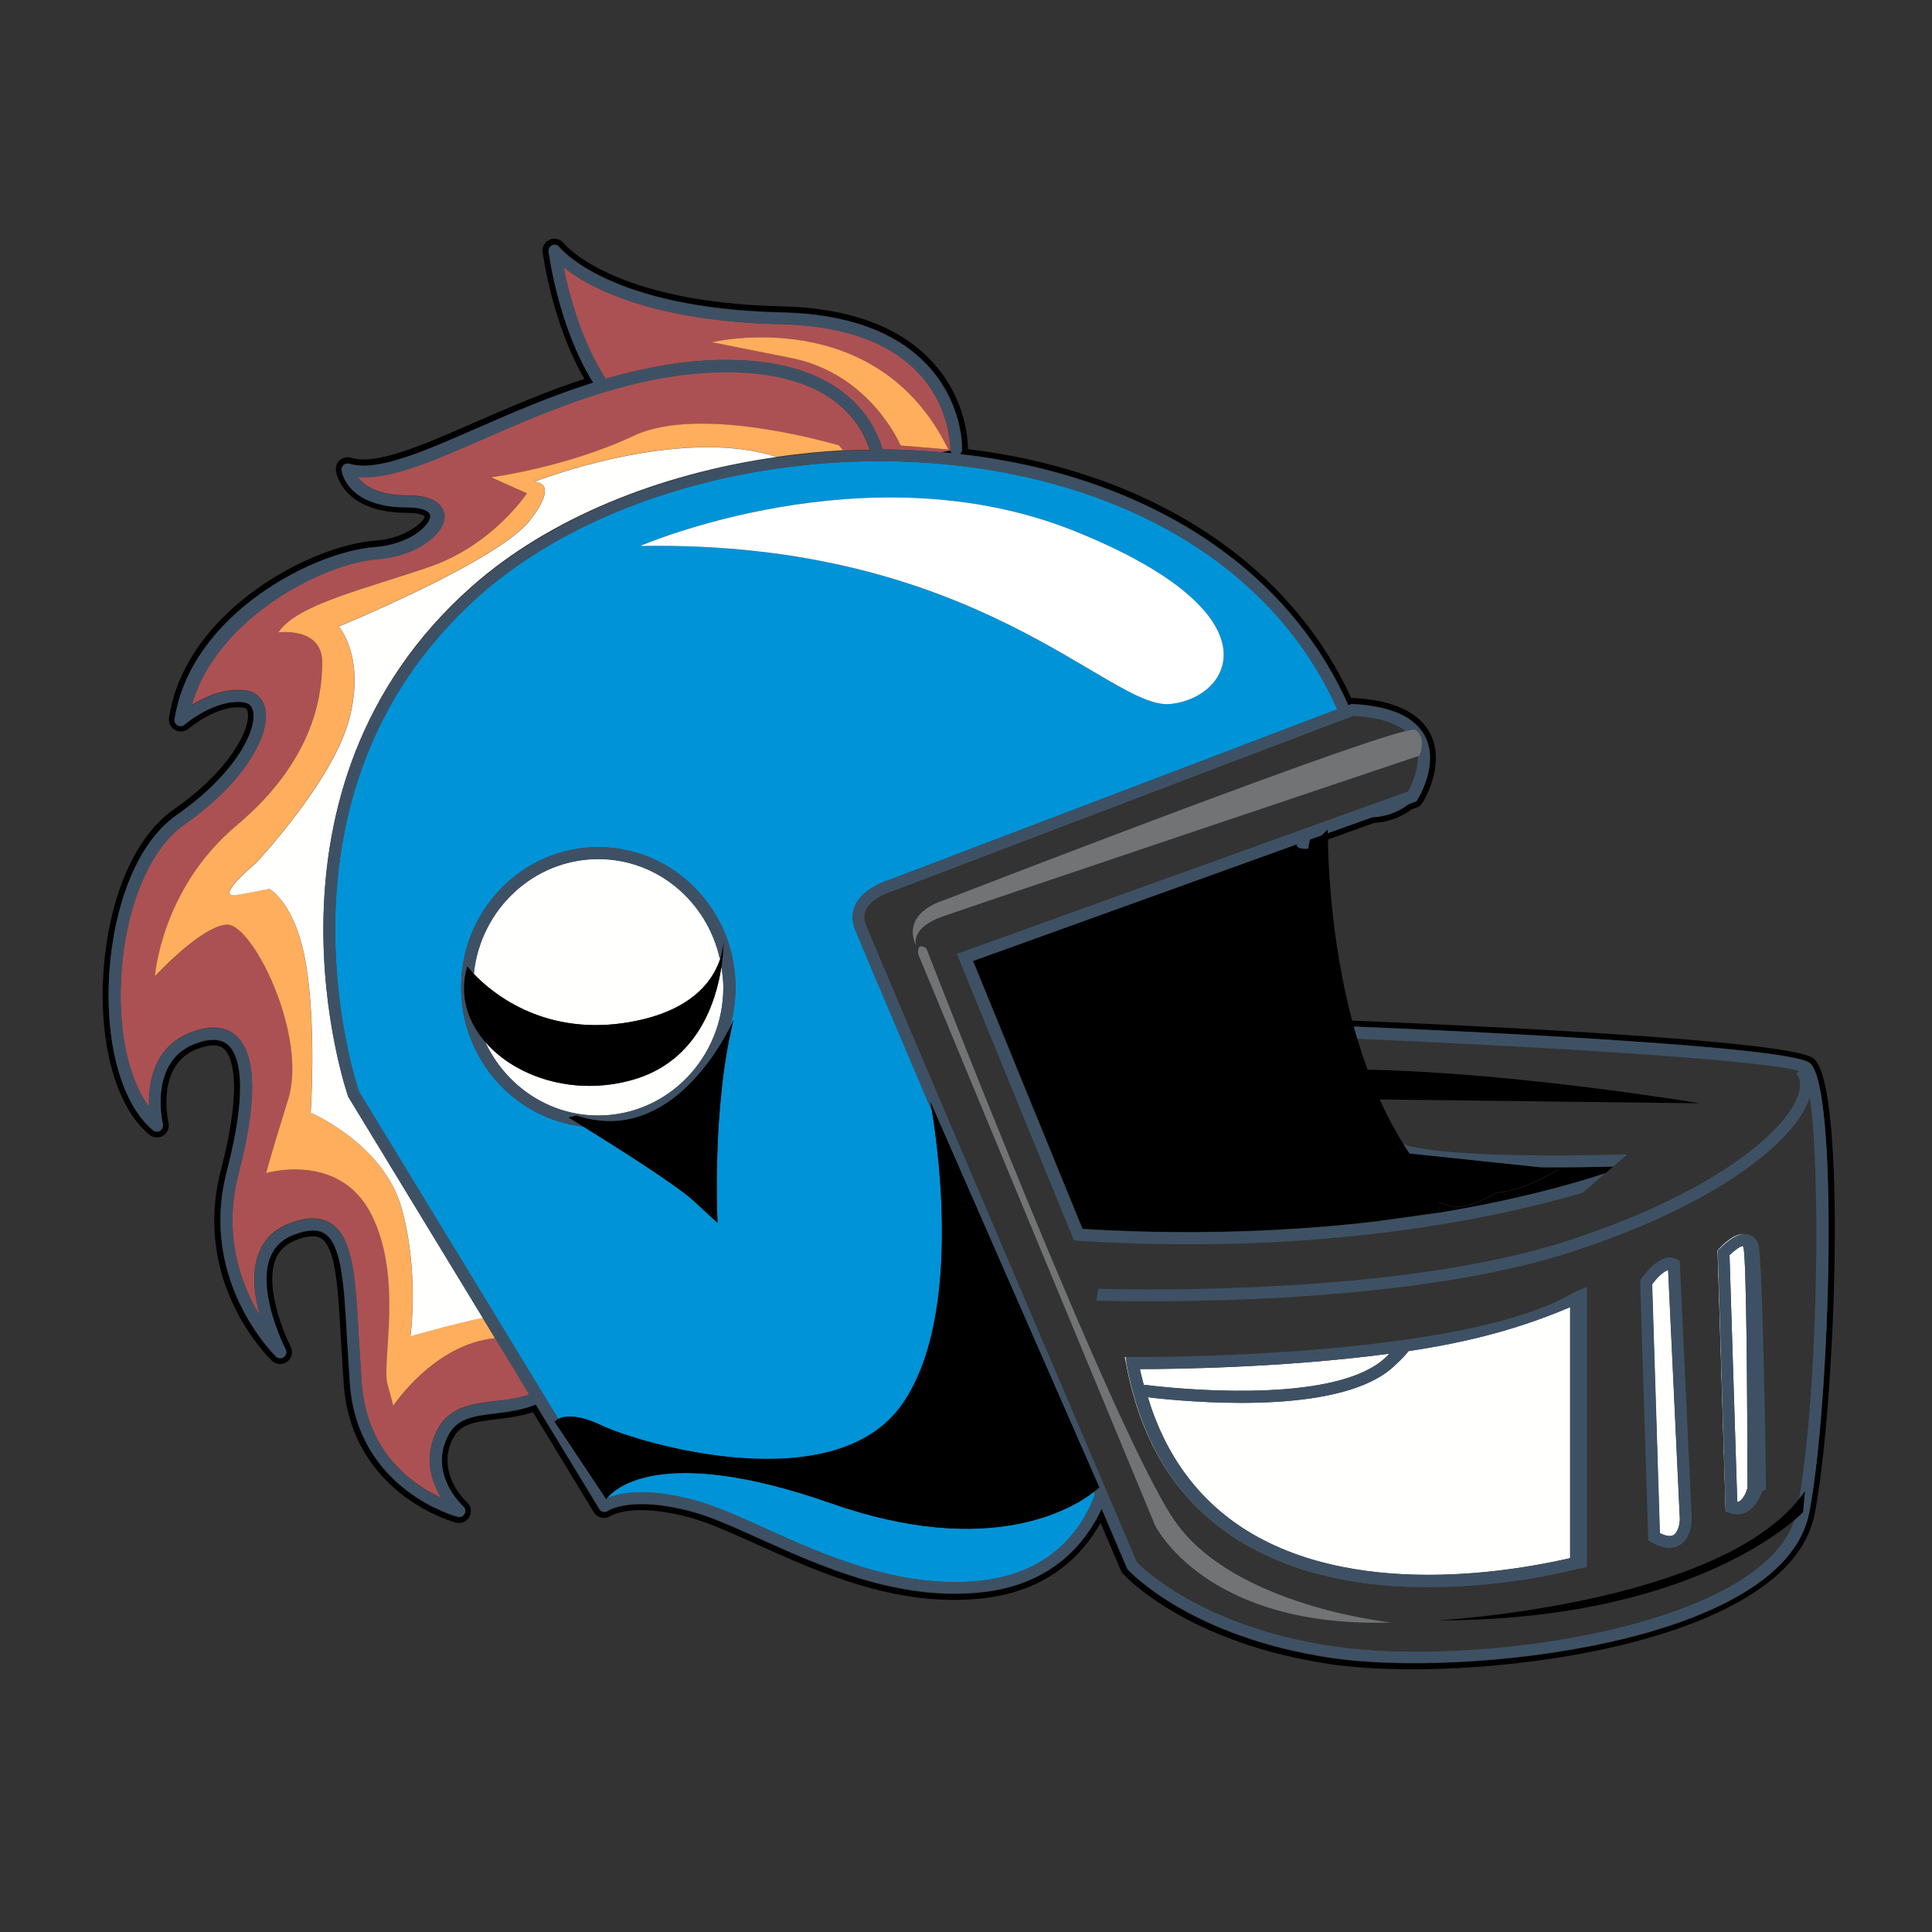 <?xml version="1.0" encoding="utf-8"?>
<!-- Generator: Adobe Illustrator 18.1.0, SVG Export Plug-In . SVG Version: 6.00 Build 0)  -->
<svg version="1.1" id="Layer_1" xmlns="http://www.w3.org/2000/svg" xmlns:xlink="http://www.w3.org/1999/xlink" x="0px" y="0px"
	 viewBox="0 0 1500 1500" enable-background="new 0 0 1500 1500" xml:space="preserve">
<rect x="0" y="0" width="1500" height="1500" fill="#333333" stroke="none"/>
<g>
	<path fill="none" d="M199.9,1018c-0.7-1.1-1.3-2.3-2-3.5C198.5,1015.7,199.2,1016.8,199.9,1018z"/>
	<path fill="none" d="M292.7,433.9c-41.3,3-125.1,45.5-144.2,113.6c0.1-0.1,0.3-0.2,0.4-0.3C168.2,479.3,251.4,436.8,292.7,433.9z"
		/>
	<path fill="none" d="M196.9,1012.6c-0.6-1.2-1.3-2.5-1.9-3.8C195.6,1010.1,196.3,1011.4,196.9,1012.6z"/>
	<path fill="none" d="M349.6,1098.2c-0.8,0.6-1.6,1.3-2.4,2C348,1099.4,348.8,1098.8,349.6,1098.2z"/>
	<path fill="none" d="M353.5,1095.7c-0.9,0.5-1.8,1-2.6,1.6C351.8,1096.7,352.6,1096.2,353.5,1095.7z"/>
	<path fill="none" d="M191.3,1000.7c-2.4-5.6-4.5-11.8-6.2-18.3C186.8,989,189,995.1,191.3,1000.7z"/>
	<path fill="none" d="M194.1,1006.9c-0.9-2-1.9-4-2.7-6.2C192.2,1002.8,193.1,1004.9,194.1,1006.9z"/>
	<path fill="none" d="M113.1,875.2c0-0.2-0.1-0.5-0.1-0.7C113.1,874.7,113.1,875,113.1,875.2z"/>
	<path fill="none" d="M93.7,763.3c2-55.4,21.4-103.9,49.3-123.4c42.9-30,63.3-63.5,63.3-84.3c0-2.3-0.2-4.4-0.7-6.3
		c-1.9-7.6-7.3-12.5-15.2-13.5c-2-0.3-4.1-0.4-6.1-0.3c1.9,0,3.9,0.1,5.9,0.3c7.8,1,13.4,5.9,15.2,13.5c0.5,1.9,0.7,4.1,0.7,6.3
		c0,20.8-20.4,54.3-63.3,84.3C115.1,659.5,95.7,707.9,93.7,763.3c-0.1,3.2-0.2,6.3-0.2,9.4c0,37,8.3,67.8,22.1,86.6c0,0,0,0,0,0
		c-13.8-18.8-22.1-49.6-22.1-86.6C93.6,769.6,93.6,766.5,93.7,763.3z"/>
	<path fill="none" d="M356.2,1094.3c-0.9,0.4-1.8,0.9-2.7,1.4C354.4,1095.2,355.3,1094.7,356.2,1094.3z"/>
	<path fill="none" d="M113,873.8C113,873.8,113,873.9,113,873.8C113,873.8,113,873.8,113,873.8L113,873.8z"/>
	<path fill="none" d="M1260.9,896.2l0.7,0l0.7,0.2c0.3,0.1,0.7,0.3,1,0.4c-0.4,0.1-0.8,0.2-0.8,0.2l-10.1,8.7l-6,5.2l-17.3,15
		c-23.2,6.8-53.6,14.5-90.6,21.3c-0.5,0.1-1.2,0.3-2.2,0.4c-74.6,13.6-175.7,23.4-299.4,15.6l-2.9-0.2l-90.9-222.5
		c0,0,347-124.9,350.2-126.1c1.7-3.1,7.6-14.1,7.6-26c0-0.5-0.1-1-0.1-1.5c-21.3,7.2-343.9,115.7-369.3,124.6
		c-24.5,8.6-20.7,21.3-20.1,23c0,0.1,0,0.1,0.1,0.2c0,0,0-0.1-0.1-0.2c-12.1-26.1,20.1-35.3,20.1-35.3s306.7-119,359.6-131.8
		c-8.3-6.7-21.8-10.6-40.3-11.7c-2.1,0.8-358.2,136.3-358.2,136.3c-0.2,0-15.4,4.5-20.1,14.2c-0.9,1.8-1.3,3.7-1.3,5.7
		c0,2,0.4,4.1,1.3,6.3c9,22.5,202.8,476.9,210.3,494.6c2.8,2.9,49,49.9,151.9,65.2c110.2,16.4,331.3-14.3,358.7-98.3
		c-22.4,19.1-105.5,78.2-277.6,78.2c0,0,215.4-11.8,281.2-94.6c9-53.1,13.3-135.9,13.3-205.4c0-44.7-1.8-83.8-5.1-106.1
		c-10.3,33.5-71.7,83.5-186,120.4c-130.2,42-331.8,38.5-367.9,37.5l1.4-9.2c38.7,1,236.2,4.1,363.7-37
		c111.1-35.8,171.3-84.6,180.2-114.7c1.9-6.4,1.3-11.6-1.8-15.4l2.3-1.8c-26-9-215.4-19.8-343.2-25.2c2.4,8.1,5.1,16.2,8,24.2
		c116.2,2.3,257.9,26.1,257.9,26.1l-248.5-3c5.4,12,11.5,23.6,18.4,34.6C1124.3,900.7,1259.5,896.2,1260.9,896.2z M1334.8,969.5
		c2.7-2.9,11.4-11.7,19.1-11.3c1-0.1,2.1,0,3.1,0.3c2.5,0.7,7,2.7,8.3,8.5c3.1,14,5.7,171.4,5.7,189.3v0.6l-2.7,0.6
		c-0.3,1.3-4.5,12.4-12.5,16.6c-1.8,1-4.1,1.5-6.4,1.6c-2.3,0.1-4.7-0.2-6.7-1l-2.9-1.1l-6.3-202.6L1334.8,969.5z M1274.1,993.2
		c1.5-2.3,15-21.7,27.5-15.5l2.4,1.2l9.4,200.5c0,1.5-0.3,15-9.5,20.4c-5.8,3.4-13.2,2.6-22.1-2.4l-2.3-1.3l-6.3-201.7L1274.1,993.2
		z M874.1,1053.6l6.3,0.1c0.2,0,1.2,0,3,0c34.5,0,259.1-2.1,338.6-50.3l9.9-4.2v217.8l-6.2,0.9c-3.6,1-53.9,14.5-115.7,14.5
		c-48.1,0-103.1-8-148.4-36.3c-46.5-29-75.9-75.1-87.3-136.9l-1-5.5H874.1L874.1,1053.6z M912.2,1181
		c46.3,66.4,168.2,78.7,168.2,78.7c-145.1,4.6-183.7-75.6-183.7-75.6L713,741.1c-1.5-10.8,6.2-4.6,6.2-4.6S865.9,1114.6,912.2,1181z
		"/>
	<path fill="none" d="M374.3,1089.4c-2.6,0.4-5.2,0.9-7.8,1.5C369,1090.3,371.6,1089.8,374.3,1089.4z"/>
	<path fill="none" d="M362,1092.1c-1,0.3-2,0.6-2.9,1C360,1092.8,361,1092.4,362,1092.1z"/>
	<path fill="none" d="M365,1091.3c-1,0.3-2,0.5-3,0.9C363,1091.8,363.9,1091.5,365,1091.3z"/>
	<path fill="none" d="M282.3,370.3c-1.5,0-3-0.1-4.5-0.2c0,0,0,0,0,0C279.3,370.2,280.8,370.3,282.3,370.3z"/>
	<path fill="none" d="M464.5,866.1c-38.8,0-72.2-23.5-87.8-57.2c-14-16.3-20.2-37-13.9-58.6c-6.3,21.6-0.2,42.3,13.8,58.6
		C392.2,842.6,425.6,866.1,464.5,866.1C464.5,866.1,464.5,866.1,464.5,866.1z"/>
	<path fill="none" d="M561,737.5c0.1-3.8,0-6.3,0-7.3c0,1.7,0.1,6.8-1.9,13.4c0.1,0.2,0.1,0.5,0.2,0.7
		C560,741.7,560.6,739.4,561,737.5z"/>
	<path fill="none" d="M185,912c7.1-27.6,10.7-50.3,10.7-68c0-19.1-4.1-32.4-12.4-39.8c-4.7-4.2-10.6-6.3-17.4-6.4
		c6.9,0,12.7,2.2,17.4,6.4c8.3,7.4,12.4,20.7,12.4,39.8C195.7,861.7,192.2,884.4,185,912c-3.2,12.4-4.6,24.2-4.6,35.3
		c0,12.8,1.8,24.5,4.6,35.1c-2.8-10.6-4.6-22.4-4.6-35.1C180.4,936.2,181.8,924.4,185,912z"/>
	<path fill="none" d="M374.8,1023.2L270.3,851.4c-0.8-2.4-82.3-238.6,96.2-396.3c59.5-52.6,145.1-87.3,236.5-100.3
		c17-2.4,34.1-4.2,51.4-5.1c7-0.4,14-0.5,21-0.6c-3.1-9.3-8.7-20.6-19.4-31c-19.8-19.3-50.3-29.2-90.6-29.4
		c40.3,0.3,70.7,10.2,90.5,29.4c10.7,10.3,16.3,21.7,19.4,31c-7,0.1-14,0.2-21,0.6c-17.3,0.9-34.4,2.7-51.4,5.1
		c-91.4,13-176.9,47.8-236.5,100.3C188,612.8,269.5,849.1,270.3,851.4L374.8,1023.2l9.6,15.9l26.5,43.6c-8.8,3.2-18,4.4-27.2,5.5
		c-3.2,0.4-6.4,0.8-9.5,1.3c3.2-0.5,6.4-0.9,9.5-1.3c9.1-1.1,18.4-2.4,27.2-5.5l-26.5-43.6L374.8,1023.2z"/>
	<path d="M1407.8,821.6c-18.2-13.6-248.3-24.7-358-29.2c-16.2-61.4-18.5-119.9-18.8-140.6c13.4-4.8,25.4-9.1,35.5-12.8
		c8.5-0.4,20-3.4,29.5-10.6c2.4-0.9,3.7-1.3,3.7-1.3c1.9-0.7,3.6-2,4.7-3.8c0.6-0.9,10.4-16.8,10.4-34.8c0-6.3-1.2-12.8-4.4-19
		c-8.6-16.6-28.7-25.9-59.7-27.6c-0.5,0-1,0.2-1.5,0.2c-42.3-92-129.3-157.5-246.9-184.6c-16.7-3.8-33.7-6.7-50.8-8.8
		c0.1-4.7-0.6-39.3-28.7-68.9c-25.3-26.7-64.4-40.8-116.2-42c-131.4-2.9-168.5-48.4-168.8-48.9c-2.6-3.3-7-4.5-10.9-2.9
		c-3.8,1.6-6.2,5.6-5.6,9.7c0.5,3.6,7.7,56,32.4,98.5c-31,10.1-59.8,22.7-85.5,33.9c-40.9,17.9-76.2,33.3-95.5,27.3
		c-3-0.9-6.3-0.3-8.7,1.7c-2.4,2-3.6,5.1-3.2,8.3c0.2,1.3,4.7,32.8,55.5,32.8c9.3,0,12.9,2,13.5,2.7c-0.1,3.5-14.2,17.2-38.8,18.9
		c-48.9,3.5-146.9,53.8-159.8,137.5c-0.6,3.8,1.3,7.6,4.7,9.5c3.4,1.9,7.6,1.4,10.6-1.1c0.2-0.2,22-18.8,42.2-16.3
		c2.2,0.3,3,1,3.5,3c3.1,12.4-12.9,45-57.1,75.9c-38.1,26.7-53.5,86.9-55.2,134.3C77.9,816,91.8,861.3,116,881
		c3.1,2.5,7.4,2.8,10.7,0.7c3.4-2.1,5-6.1,4.1-10c-0.4-1.8-9.9-44.8,22.1-57.2c9.8-3.8,16.9-3.8,21.1,0c4.2,3.7,16.3,21.5-2.5,94
		c-22.7,87.6,37.1,145.5,39.6,148c3.3,3.1,8.3,3.4,11.9,0.7c3.6-2.7,4.7-7.6,2.7-11.7c-6-11.6-19.9-46.5-11.9-67.4
		c2.8-7.3,8.1-12.3,16.2-15.4c8.9-3.4,15.5-3.7,19.5-1.1c11.3,7.4,13.1,39.8,15.1,77.3l2.3,36.2c6.6,85.9,86.4,106.9,87.2,107.1
		c4.1,1,8.4-0.9,10.4-4.6c0.7-1.4,1.1-2.9,1.1-4.4c0-2.5-1-5-3-6.8c-0.8-0.7-15.2-14.2-15.2-32.6c0-5.6,1.3-11.6,4.8-17.9
		c5.6-10.2,15.7-11.9,33.2-14c8.9-1.1,18.7-2.3,28.4-5.5l47.3,77.8c1.3,2.2,3.6,3.6,6,4.1c2.4,0.6,5.1,0,7.2-1.4
		c0.2-0.1,17-10.8,61.7,1.4c14.5,4,31.8,11.8,51.8,20.8c48.1,21.7,108.1,48.8,173.8,42c51.7-5.3,78.7-33.5,92.9-58.7
		c8.7,20.5,14.5,33.9,15.7,36.9c0.4,0.9,1,1.8,1.7,2.6c2,2.2,49.8,53.6,160.6,70.1c105,15.6,355.9-12.1,376.3-116.2
		C1425.1,1093.3,1434.4,841.5,1407.8,821.6z M113,873.8L113,873.8C113,873.8,113,873.8,113,873.8C113,873.9,113,873.8,113,873.8z
		 M113,874.5c0,0.2,0,0.5,0.1,0.7C113.1,875,113.1,874.7,113,874.5z M1404.5,1174.9c-19.8,101.4-267.4,127.9-371,112.5
		c-109.2-16.3-155.9-66.5-157.9-68.6l-0.5-0.6l-0.3-0.7c-0.4-0.9-7.8-18.2-19.6-45.9c-12,25.9-38.1,59.2-93.8,64.9
		c-64.5,6.6-123.8-20.1-171.5-41.6c-20.2-9.1-37.6-17-52.5-21c-47.5-12.9-65.3-0.8-65.5-0.7c-1.1,0.7-2.4,1-3.6,0.8
		c-1.3-0.3-2.4-1-3-2.1l-49.4-81.2c-10.4,4.1-21.2,5.6-30.9,6.8c-16.6,2-29.7,3.6-36.7,16.4c-3.9,7.1-5.4,13.9-5.4,20.2
		c0,20.4,15.9,35.1,16.7,35.9c1,0.9,1.5,2.2,1.5,3.4c0,0.7-0.2,1.5-0.5,2.2c-1,1.9-3.2,2.8-5.2,2.3c-0.8-0.2-77.4-20.3-83.8-102.9
		l-2.3-36.1c-2.2-40.4-4-72.3-17.2-80.9c-5.4-3.5-13.1-3.3-23.7,0.7c-9.4,3.5-15.6,9.4-18.9,18.1c-10.5,27.2,11.9,70.7,12.1,71.2
		c1.1,2,0.5,4.5-1.3,5.8c-1.8,1.4-4.3,1.2-6-0.3c-0.6-0.6-60.4-58.4-38.4-143.4c18.2-70.4,8.5-91.9,1.1-98.6
		c-5.6-5-14.3-5.3-25.8-0.9c-35.8,13.8-25.4,60.6-24.9,62.5c0.4,1.9-0.4,3.9-2.1,5c-1.7,1-3.8,0.9-5.4-0.3
		C95.8,858.6,82.6,814.8,84.5,763c1.7-46.3,16.5-105,53.3-130.7c46.4-32.5,62.4-66.8,58.9-80.8c-1-3.9-3.3-6-7.4-6.5
		c-22.3-2.8-45.5,17.2-45.8,17.4c-1.5,1.3-3.6,1.5-5.3,0.6c-1.7-0.9-2.6-2.8-2.4-4.8c12.5-81.3,107.9-130.2,155.5-133.6
		c26.7-1.9,43.2-17,43-24.2c-0.1-4.1-7-6.7-17.9-6.7c-46.8,0-50.8-27.6-50.9-28.8c-0.2-1.5,0.4-3.1,1.6-4.1c1.2-1,2.8-1.3,4.4-0.9
		c20.9,6.5,57-9.2,98.8-27.5c27.1-11.8,57.7-25.1,90.6-35.5c-26.6-42.3-34.3-98.1-34.7-101.8c-0.3-2.1,0.9-4.1,2.8-4.9
		c1.9-0.8,4.2-0.2,5.4,1.5c0.4,0.5,38,47.7,172.4,50.7c50.5,1.1,88.5,14.8,112.9,40.5c28.2,29.8,27.5,64.7,27.4,66.1
		c0,1.4-0.7,2.6-1.7,3.4c18.9,2.2,37.7,5.3,56.1,9.5c117.6,27.2,204.4,93,245.5,185.5l1.8-0.7l0.9-0.3l1,0.1c29.3,1.6,48,10,55.8,25
		c2.8,5.5,3.9,11.3,3.9,16.9c0,16.5-9.2,31.4-9.7,32.2l-0.9,1.4c0,0-2.3,0.8-6.1,2.2c-9,7.1-20.1,9.8-28,10.1
		c-9.9,3.6-21.6,7.8-34.6,12.4c0-1.9,0-3.1,0-3.1l-4.9,4.8c-3,1.1-6,2.2-9.1,3.3c-0.5,2.3-1,4.5-1.3,7c0,0-9.3,0.7-8.7-3.4
		c-100,36-245.7,88.5-251.5,90.6c3.5,8.5,82.9,202.9,85,208.1c61.7,3.8,117.4,3,167.1-0.3c21.7-1.4,42.2-3.3,61.4-5.6l47.3-6.6
		c0.9-2.3,1.1-5.2,0.4-8.6c6.8,3.6,14.8,5.3,23.8,2.5c8.9-2.8,15.6-6.1,20.9-9.5c22.6-1.2,48.5-18.3,48.5-18.3l-13.9-1.5
		l-101.8-10.7c-1.6-2.4-3.2-4.8-4.7-7.2c-6.9-11-13-22.6-18.4-34.6l248.5,3c0,0-141.6-23.8-257.9-26.1c-2.9-8-5.6-16.1-8-24.2
		c-0.9-3.1-1.8-6.3-2.7-9.4c78,3.3,336.3,15,353.9,28.2C1427.8,842.4,1421.3,1088.7,1404.5,1174.9z"/>
	<path d="M1136.4,947.7c1-0.1,1.7-0.3,2.2-0.4C1137.9,947.4,1137.2,947.5,1136.4,947.7z"/>
	<path enable-background="new    " d="M1246.5,910.9l6-5.2c-11.2,0.3-32.4,0.7-56.3,0.6l13.9,1.5c0,0-25.9,17.1-48.5,18.3
		c-5.3,3.4-12,6.7-20.9,9.5c-9.1,2.8-17,1.1-23.8-2.5c0.7,3.4,0.5,6.3-0.4,8.6C1174.9,932.1,1218.8,920,1246.5,910.9z"/>
	<path d="M738.8,351.9c-0.5-0.6-0.8-1.3-0.9-2l-7.5,1.4C733.2,351.4,736,351.6,738.8,351.9z"/>
	<path fill="#AB5153" enable-background="new    " d="M557,279.5c47-1.1,82.6,9.7,105.6,32.1c13,12.7,19.4,26.6,22.6,37.3
		c15.1,0.1,30.2,0.9,45.3,2.2l7.5-1.4c-0.1-0.3-0.2-0.5-0.2-0.8c0,0,0-0.2,0-0.4c0-3.2-0.7-33.7-25.1-59.3
		c-22.7-23.8-58.4-36.4-106.3-37.5c-102-2.3-149.8-29.1-168.9-44.2c4,19.8,13.6,57.3,32.7,86.6C497.9,286.1,527,280.3,557,279.5z
		 M736.2,349l-37.1-3.1c0,0-23.2-55.6-84.9-67.9c-61.7-12.3-61.7-12.3-61.7-12.3S680.6,234.8,736.2,349z"/>
	<path fill="#AB5153" enable-background="new    " d="M411,1082.6l-26.5-43.6c-47.2,4.5-78.9,52.4-78.9,52.4s0,0-4.6-17
		c-4.6-17,12.4-81.8-12.3-131.2c-24.7-49.4-81.8-32.4-81.8-32.4s1.5-7.7,17-57.1c15.4-49.4-27.8-137.4-47.8-135.8
		c-20.1,1.5-55.6,40.1-55.6,40.1s4.6-67.9,63.3-117.3C242.3,591.3,250,542,250,514.2c0-27.8-34-23.2-34-23.2
		c13.9-21.6,67.9-34,117.3-50.9c49.4-17,75.6-57.1,75.6-57.1l-27.8-12.3c0,0,58.7-7.7,111.1-32.4c52.5-24.7,159,7.7,159,7.7l3.1,3.8
		c7-0.4,14-0.5,21-0.6c-3.1-9.3-8.7-20.6-19.4-31c-19.8-19.3-50.3-29.2-90.5-29.4c-2.7,0-5.4,0-8.1,0.1
		c-67.8,1.7-131.8,29.7-183.3,52.2c-37.7,16.5-68.4,29.7-91.7,29.3c-1.5,0-3-0.1-4.5-0.2c4.1,6.1,14.5,14.4,39.2,14.4
		c24.1,0,27.9,10.9,27.9,15.6c0,0.2,0,0.3,0,0.5c0,14.1-22.5,31.2-52.3,33.3c-41.3,3-124.5,45.4-143.7,113.3
		c8.8-5.5,21.8-11.6,35.5-11.7c2,0,4,0.1,6.1,0.3c7.8,1,13.3,5.9,15.2,13.5c0.5,1.9,0.7,4.1,0.7,6.3c0,20.8-20.4,54.3-63.3,84.3
		c-28,19.6-47.3,68-49.3,123.4c-0.1,3.2-0.2,6.3-0.2,9.4c0,37,8.3,67.8,22.1,86.6c0-1-0.1-2-0.1-3.1c0-18,5.1-44.2,32.4-54.7
		c6.6-2.5,12.5-3.8,17.9-3.8c6.9,0,12.7,2.2,17.4,6.4c8.3,7.4,12.4,20.7,12.4,39.8c0,17.7-3.6,40.4-10.7,68
		c-3.2,12.4-4.6,24.2-4.6,35.3c0,12.8,1.8,24.5,4.6,35.1c1.7,6.5,3.9,12.6,6.2,18.3c0.9,2.1,1.8,4.2,2.7,6.2c0.3,0.7,0.6,1.3,0.9,2
		c0.6,1.3,1.3,2.6,1.9,3.8c0.3,0.6,0.6,1.2,1,1.8c0.7,1.2,1.3,2.4,2,3.5c0.7,1.1,1.3,2.3,2,3.3c-2.4-8.8-4.3-18.5-4.3-28
		c0-7,1-13.9,3.4-20.2c4.3-11.1,12.4-19,24.3-23.4c13.5-5.1,24-5,32,0.2c17.2,11.2,19,43.5,21.4,88.2l2.3,35.9
		c4.2,54.8,40.6,79.2,61.8,88.9c-4.6-7.5-9-17.6-9-29.4c0-7.6,1.8-15.8,6.4-24.3c2-3.7,4.4-6.7,7.2-9.2c0.8-0.7,1.6-1.4,2.4-2
		c0.4-0.3,0.8-0.6,1.3-0.9c0.8-0.6,1.7-1.1,2.6-1.6s1.8-1,2.7-1.4c0.9-0.4,1.9-0.8,2.8-1.2s1.9-0.7,2.9-1s2-0.6,3-0.9
		c0.5-0.1,1-0.3,1.5-0.4c2.5-0.6,5.2-1.1,7.8-1.5c3.2-0.5,6.4-0.9,9.5-1.3C392.9,1087,402.2,1085.8,411,1082.6z"/>
	<path fill="#FEAE5C" d="M492.3,338.2c-52.5,24.7-111.1,32.4-111.1,32.4L409,383c0,0-26.2,40.1-75.6,57.1
		c-49.4,17-103.4,29.3-117.3,50.9c0,0,34-4.6,34,23.2c0,27.8-7.7,77.2-66.4,126.6C125,690.1,120.3,758,120.3,758
		s35.5-38.6,55.6-40.1c20.1-1.5,63.3,86.4,47.8,135.8c-15.4,49.4-17,57.1-17,57.1s57.1-17,81.8,32.4c24.7,49.4,7.7,114.2,12.3,131.2
		c4.6,17,4.6,17,4.6,17s31.7-47.9,78.9-52.4l-9.6-15.9c-22.5,4.6-56.1,14.3-56.1,14.3s7-49.8-6.9-99.6
		c-13.9-49.8-70.6-74.1-70.6-74.1s4.6-64.8-3.5-114.6c-6.7-41.2-22.9-55.4-28.3-59.1c-10.4,2-19.6,3.7-25,4.7
		c-19.7,3.5,13.9-24.3,13.9-24.3s60.2-63.7,72.9-112.3c12.7-48.6-8.1-71.8-8.1-71.8s123.9-50.9,148.2-82.2
		c24.3-31.3,3.5-30.1,3.5-30.1s111.9-44,188.3-19.3c17-2.4,34.1-4.2,51.4-5.1l-3.1-3.8C651.3,345.9,544.8,313.5,492.3,338.2z"/>
	<path fill="#FFFFFE" d="M414.8,374.1c0,0,20.8-1.2-3.5,30.1c-24.3,31.3-148.2,82.2-148.2,82.2s20.8,23.2,8.1,71.8
		c-12.7,48.6-72.9,112.3-72.9,112.3s-33.6,27.8-13.9,24.3c5.4-0.9,14.5-2.7,25-4.7c5.4,3.7,21.6,17.9,28.3,59.1
		c8.1,49.8,3.5,114.6,3.5,114.6s56.7,24.3,70.6,74.1c13.9,49.8,6.9,99.6,6.9,99.6s33.6-9.7,56.1-14.3L270.3,851.4
		c-0.8-2.4-82.3-238.6,96.2-396.3c59.5-52.6,145.1-87.3,236.5-100.3C526.7,330.1,414.8,374.1,414.8,374.1z"/>
	<path fill="#0193D7" enable-background="new    " d="M467.6,1106.9c29.3,13.9,180.6,58.7,233.1-17c45.7-65.8,28.2-194.8,22.9-227.1
		C692,788.4,667.1,729.7,664,721.9c-2.8-6.9-2.7-13.5,0.3-19.6c6.6-13.4,25.1-18.8,25.5-18.9l348.5-132.7
		c-40-89.5-124.5-153.3-239-179.7c-151-34.9-326.5,2.5-426.6,91C282,542.2,260.2,643.3,260.2,721.8c0,71.9,18.2,124.9,18.4,125.6
		c0,0,98.8,162.3,154.8,254.2C437.6,1099.5,447.4,1097.3,467.6,1106.9z M834.2,412.3c161.2,64.8,121.5,129.7,74.4,134.3
		c-47.1,4.6-148.8-127.3-411.7-122.7C497,423.9,673,347.5,834.2,412.3z M358,766.5c0-60,47.8-108.8,106.5-108.8
		c58.7,0,106.5,48.8,106.5,108.8c0,11.2-1.7,21.9-4.7,32.1c2.1-4.1,3.2-6.6,3.2-6.6c-17,67.9-12.4,157.5-12.4,157.5s0,0-18.5-17
		c-14.1-13-63.4-43.9-85.8-57.8C399.6,868.7,358,822.5,358,766.5z"/>
	<path fill="#0193D7" enable-background="new    " d="M645.1,1167.1c-134.8-47.3-169.6-9.4-173.9-3.8c8.4-3.7,29.1-9.1,68.6,1.7
		c15.6,4.2,33.3,12.2,53.9,21.5c46.6,21,104.6,47.2,166.7,40.9c57.8-5.9,80.8-42.8,89.8-67.1c-0.3-0.7-0.6-1.3-0.9-2
		C833.6,1170.6,769.5,1210.7,645.1,1167.1z"/>
	<path fill="#FFFFFE" enable-background="new    " d="M1222.1,1003.4c-79.6,48.2-304.1,50.3-338.6,50.3
		C912.6,1053.7,1141.4,1052.2,1222.1,1003.4z"/>
	<path fill="#FFFFFE" enable-background="new    " d="M874.4,1059.1c11.4,61.8,40.8,107.9,87.3,136.9
		c45.4,28.3,100.4,36.4,148.4,36.3c-48,0-102.9-8-148.3-36.3c-46.5-29-75.7-75.1-87.1-136.9l-0.7-5.5l-0.7,0L874.4,1059.1z"/>
	<path fill="#FFFFFE" enable-background="new    " d="M1342.7,1174.5c2.1,0.8,4.4,1.1,6.7,1
		C1347.2,1175.6,1344.8,1175.3,1342.7,1174.5l-2.7-1.1l-6.2-202.6l1.6-1.4c2.5-2.7,11-10.8,18.5-11.3c-7.7-0.4-16.5,8.4-19.1,11.3
		l-1.3,1.4l6.3,202.6L1342.7,1174.5z"/>
	<path fill="#FFFFFE" enable-background="new    " d="M896.7,1085.4l-5.5-0.7c13.7,45.4,39.5,80.3,76.5,103.4
		c92.1,57.5,226.4,27.2,251.4,21.6c0-6.7,0-181,0-194.9c-38,16.2-77.3,27-125.4,34.1c-3.2,4.1-7.5,8.1-11.5,11.9
		C1043.6,1096.8,939.6,1090,896.7,1085.4z"/>
	<path fill="#FFFFFE" enable-background="new    " d="M888.4,1075.2l8.9,1c32.5,3.5,141.6,12.2,178.3-22.1c1.1-1,2-2.1,3-3.1
		c-83.4,11.1-169.9,12-193.7,11.9c0.9,4.2,2,8.2,3,12.2C888.2,1075.1,888.4,1075.2,888.4,1075.2z"/>
	<path fill="#FFFFFE" enable-background="new    " d="M1299.3,1191.8c3.9-2.3,4.9-9.9,4.9-12.2c0,0-8.7-185.7-9.1-193.5
		c-3.7,1-9,6.2-12.5,11.1c0.1,3.2,5.9,187.7,6,193.1C1292.3,1192.1,1296.5,1193.5,1299.3,1191.8z"/>
	<path fill="#FFFFFE" enable-background="new    " d="M1350.2,1165.8c3.6-1.9,5.8-7.9,6.5-10.3c0-69.9-0.8-176.7-3-186.5
		c0,0-0.5-1.2-0.5-1.5c0-0.1,0-0.1,0-0.1c-1.6-0.2-6.5,3.2-10.4,7.1c0.1,4.1,5.8,184.1,6,191.5
		C1349.4,1166,1349.9,1165.9,1350.2,1165.8z"/>
	<path fill="#3E5164" d="M1405,825.3c-17.6-13.2-275.9-25-353.9-28.2c0.9,3.1,1.7,6.3,2.7,9.4c127.9,5.4,317.2,16.2,343.2,25.2
		l-2.3,1.8c3.1,3.8,3.7,9,1.8,15.4c-8.9,30.1-69.1,78.8-180.2,114.7c-127.5,41.1-325,38.1-363.7,37l-1.4,9.2
		c36.1,1,237.7,4.5,367.9-37.5c114.4-36.9,175.7-86.9,186-120.4c3.4,22.3,5.1,61.5,5.1,106.1c0,69.5-4.3,152.3-13.3,205.4
		c1.5-1.9,3-3.7,4.3-5.7l-1.5,16.2c0,0-2.1,2.2-6.4,5.9c-27.5,84-248.5,114.8-358.7,98.3c-102.9-15.3-149.1-62.3-151.9-65.2
		c-7.5-17.7-201.3-472-210.3-494.6c-0.9-2.2-1.3-4.3-1.3-6.3c0-2,0.4-3.9,1.3-5.7c4.7-9.7,20-14.2,20.1-14.2
		c0,0,356.1-135.6,358.2-136.3c18.5,1.1,32,5,40.3,11.7c4.2-1,7-1.4,7.7-1c9.3,6.2,3.1,20.1,3.1,20.1s-0.4,0.1-1.2,0.4
		c0,0.5,0.1,1,0.1,1.5c0,11.9-5.8,23-7.6,26c-3.2,1.1-350.2,126.1-350.2,126.1l90.9,222.5l2.9,0.2c123.8,7.8,224.8-2.1,299.4-15.6
		c0.7-0.1,1.5-0.3,2.2-0.4c37-6.8,67.3-14.5,90.6-21.3l17.3-15c-27.6,9.1-71.6,21.2-130.1,30.8l-47.3,6.6
		c-19.3,2.3-39.8,4.2-61.4,5.6c-49.8,3.3-105.5,4-167.1,0.3c-2.1-5.2-81.6-199.6-85-208.1c5.8-2.1,151.6-54.6,251.5-90.6
		c-0.6,4.2,8.7,3.4,8.7,3.4c0.3-2.5,0.9-4.7,1.3-7c3.1-1.1,6.1-2.2,9.1-3.3l4.9-4.8c0,0,0,1.1,0,3.1c13-4.7,24.6-8.9,34.6-12.4
		c7.9-0.2,19-3,28-10.1c3.8-1.4,6.1-2.2,6.1-2.2l0.9-1.4c0.5-0.8,9.7-15.7,9.7-32.2c0-5.6-1.1-11.4-3.9-16.9
		c-7.8-15-26.6-23.5-55.8-25l-1-0.1l-0.9,0.3l-1.8,0.7c-41.1-92.5-127.8-158.3-245.5-185.5c-18.4-4.2-37.2-7.4-56.1-9.5
		c1-0.8,1.7-2,1.7-3.4c0-1.5,0.8-36.3-27.4-66.1c-24.4-25.8-62.4-39.4-112.9-40.5c-134.4-3-172-50.2-172.4-50.7
		c-1.3-1.7-3.5-2.3-5.4-1.5c-1.9,0.8-3.1,2.8-2.8,4.9c0.5,3.7,8.1,59.5,34.7,101.8c-32.9,10.3-63.4,23.6-90.6,35.5
		c-41.8,18.3-77.8,34.1-98.8,27.5c-1.5-0.5-3.1-0.2-4.4,0.9c-1.2,1-1.8,2.6-1.6,4.1c0.1,1.2,4.1,28.8,50.9,28.8
		c10.9,0,17.8,2.6,17.9,6.7c0.3,7.2-16.3,22.3-43,24.2c-47.6,3.4-143,52.3-155.5,133.6c-0.3,1.9,0.7,3.8,2.4,4.8
		c1.7,0.9,3.8,0.7,5.3-0.6c0.2-0.2,23.5-20.2,45.8-17.4c4.1,0.5,6.4,2.6,7.4,6.5c3.5,14-12.5,48.4-58.9,80.8
		C101,658,86.1,716.7,84.5,763c-1.9,51.8,11.3,95.6,34.5,114.4c1.5,1.3,3.7,1.4,5.4,0.3c1.7-1.1,2.5-3.1,2.1-5
		c-0.5-2-10.9-48.7,24.9-62.5c11.5-4.4,20.2-4.1,25.8,0.9c7.4,6.6,17.2,28.2-1.1,98.6c-22,85,37.7,142.9,38.4,143.4
		c1.6,1.6,4.2,1.7,6,0.3c1.8-1.4,2.4-3.8,1.3-5.8c-0.2-0.4-22.5-44-12.1-71.2c3.3-8.6,9.5-14.5,18.9-18.1c10.5-4,18.3-4.2,23.7-0.7
		c13.2,8.7,15,40.6,17.2,80.9l2.3,36.1c6.4,82.6,83,102.7,83.8,102.9c2,0.5,4.2-0.5,5.2-2.3c0.4-0.7,0.5-1.4,0.5-2.2
		c0-1.3-0.5-2.5-1.5-3.4c-0.9-0.8-16.7-15.5-16.7-35.9c0-6.3,1.5-13.1,5.4-20.2c7-12.8,20.1-14.4,36.7-16.4
		c9.7-1.2,20.5-2.6,30.9-6.8l49.4,81.2c0.7,1.1,1.8,1.9,3,2.1c1.3,0.2,2.6,0,3.6-0.8c0.2-0.1,18.1-12.2,65.5,0.7
		c14.9,4.1,32.3,11.9,52.5,21c47.6,21.5,106.9,48.2,171.5,41.6c55.7-5.7,81.8-39,93.8-64.9c11.8,27.7,19.2,45,19.6,45.9l0.3,0.7
		l0.5,0.6c1.9,2.1,48.7,52.3,157.9,68.6c103.6,15.4,351.2-11.1,371-112.5C1421.3,1088.7,1427.8,842.4,1405,825.3z M437.6,207.6
		c19.1,15.1,66.9,41.9,168.9,44.2c47.8,1.1,83.6,13.7,106.3,37.5c24.4,25.6,25.1,56.1,25.1,59.3c0,0.2,0,0.4,0,0.4
		c0,0.3,0.1,0.5,0.2,0.8c0.1,0.8,0.4,1.5,0.9,2c-2.8-0.3-5.6-0.4-8.4-0.7c-15-1.3-30.1-2.1-45.3-2.2c-3.2-10.8-9.6-24.7-22.6-37.3
		c-23-22.5-58.5-33.3-105.6-32.1c-30,0.7-59.1,6.6-86.7,14.7C451.2,264.9,441.6,227.4,437.6,207.6z M383.8,1088.1
		c-3.2,0.4-6.4,0.8-9.5,1.3c-2.6,0.4-5.2,0.9-7.8,1.5c-0.5,0.1-1,0.2-1.5,0.4c-1,0.3-2,0.5-3,0.9c-1,0.3-2,0.6-2.9,1
		s-1.9,0.8-2.8,1.2c-0.9,0.4-1.8,0.9-2.7,1.4s-1.8,1-2.6,1.6c-0.4,0.3-0.8,0.6-1.3,0.9c-0.8,0.6-1.6,1.3-2.4,2
		c-2.7,2.4-5.1,5.4-7.2,9.2c-4.7,8.5-6.4,16.7-6.4,24.3c0,11.8,4.4,21.9,9,29.4c-21.2-9.7-57.6-34.1-61.8-88.9l-2.3-35.9
		c-2.5-44.7-4.2-77-21.4-88.2c-8-5.2-18.5-5.3-32-0.2c-11.8,4.5-20,12.3-24.3,23.4c-2.4,6.3-3.4,13.2-3.4,20.2
		c0,9.6,1.9,19.3,4.3,28c-0.7-1.1-1.3-2.2-2-3.3c-0.7-1.1-1.3-2.3-2-3.5c-0.3-0.6-0.7-1.2-1-1.8c-0.6-1.2-1.3-2.5-1.9-3.8
		c-0.3-0.6-0.6-1.3-0.9-2c-0.9-2-1.9-4-2.7-6.2c-2.4-5.6-4.5-11.8-6.2-18.3c-2.8-10.6-4.6-22.4-4.6-35.1c0-11.1,1.4-22.9,4.6-35.3
		c7.1-27.6,10.7-50.3,10.7-68c0-19.1-4.1-32.4-12.4-39.8c-4.7-4.2-10.6-6.3-17.4-6.4c-5.3,0-11.3,1.2-17.9,3.8
		c-27.3,10.5-32.4,36.6-32.4,54.7c0,1.1,0.1,2,0.1,3.1c0,0,0,0,0,0c-13.8-18.8-22.1-49.6-22.1-86.6c0-3.1,0.1-6.3,0.2-9.4
		c2-55.4,21.3-103.9,49.3-123.4c42.9-30,63.3-63.5,63.3-84.3c0-2.3-0.2-4.4-0.7-6.3c-1.9-7.6-7.4-12.5-15.2-13.5
		c-2-0.2-3.9-0.3-5.9-0.3c-13.8,0.1-26.7,6.2-35.5,11.7c-0.1,0.1-0.3,0.2-0.4,0.3c19.1-68.1,102.8-110.6,144.2-113.6
		c29.8-2.1,52.3-19.2,52.3-33.3c0-0.2,0-0.3,0-0.5c0-4.7-3.9-15.6-27.9-15.6c-24.7,0-35.1-8.3-39.2-14.4c0,0,0,0,0,0
		c1.5,0.1,3,0.2,4.5,0.2c23.3,0.3,54-12.8,91.7-29.3c51.5-22.5,115.5-50.5,183.3-52.2c2.7-0.1,5.4-0.1,8.1-0.1
		c40.3,0.3,70.7,10.1,90.6,29.4c10.7,10.3,16.3,21.7,19.4,31c-7,0.1-14,0.2-21,0.6c-17.3,0.9-34.4,2.7-51.4,5.1
		c-91.4,13-176.9,47.8-236.5,100.3C188,612.8,269.5,849.1,270.3,851.4l104.5,171.7l9.6,15.9l26.5,43.6
		C402.2,1085.8,392.9,1087,383.8,1088.1z M850.3,1160.2c-9,24.3-32.1,61.2-89.8,67.1c-62.1,6.4-120.1-19.8-166.7-40.9
		c-20.6-9.3-38.3-17.3-53.9-21.5c-39.5-10.8-60.2-5.3-68.6-1.7c-0.3,0.4-0.5,0.7-0.5,0.7l-40.1-60.2c0,0,0.9-1,2.8-2.1
		c-56-92-154.8-254.2-154.8-254.2c-0.2-0.7-18.4-53.7-18.4-125.6c0-78.6,21.7-179.7,112.5-259.8c100.1-88.4,275.6-125.8,426.6-91
		c114.5,26.5,199,90.2,239,179.7L689.8,683.5c-0.4,0.1-18.9,5.5-25.5,18.9c-3,6.1-3.1,12.6-0.3,19.6c3.1,7.8,28,66.4,59.6,140.8
		c-0.8-4.8-1.3-7.5-1.3-7.5l131.2,299.5c0,0-1.5,1.4-4.1,3.4C849.7,1158.9,850,1159.5,850.3,1160.2z"/>
	<path fill="#3E5164" d="M1252.5,905.7l10.1-8.7c0,0,0.3-0.1,0.8-0.2c-0.3-0.1-0.7-0.3-1-0.4l-0.7-0.2l-0.7,0
		c-1.4,0.1-136.5,4.5-171.3-7.8c1.5,2.4,3.1,4.8,4.7,7.2l101.8,10.7C1220.1,906.4,1241.3,906,1252.5,905.7z"/>
	<path fill="#3E5164" d="M961.9,1196c45.3,28.3,100.3,36.4,148.3,36.3c61.8,0,112.1-13.5,115.7-14.5l6.2-0.9V999.1l-9.9,4.2
		c-80.7,48.9-309.5,50.3-338.6,50.3c-1.8,0-2.9,0-3,0l-6.3-0.1l0,0l0.7,5.5C886.2,1120.9,915.4,1167,961.9,1196z M1093.6,1049
		c48.1-7.1,87.4-17.9,125.4-34.1c0,13.9,0,188.2,0,194.9c-25,5.6-159.3,35.9-251.4-21.6c-37-23.1-62.8-58-76.5-103.4l5.5,0.7
		c43,4.6,147,11.4,185.5-24.6C1086.1,1057.2,1090.5,1053.1,1093.6,1049z M1078.7,1051c-1,1-1.9,2.1-3,3.1
		c-36.7,34.3-145.8,25.6-178.3,22.1l-8.9-1c0,0-0.3,0-0.4,0c-1-4.1-2.2-8-3-12.2C908.8,1062.9,995.3,1062.1,1078.7,1051z"/>
	<path fill="#3E5164" d="M1281.9,1197.3c8.9,5,16.3,5.8,22.1,2.4c9.2-5.4,9.5-18.9,9.5-20.4l-9.4-200.5l-2.4-1.2
		c-12.6-6.3-26,13.2-27.5,15.5l-0.8,1.2l6.3,201.7L1281.9,1197.3z M1295.2,986.1c0.4,7.8,9.1,193.5,9.1,193.5c0,2.3-1,9.9-4.9,12.2
		c-2.8,1.6-7,0.3-10.6-1.5c-0.2-5.4-5.9-190-6-193.1C1286.2,992.4,1291.4,987.1,1295.2,986.1z"/>
	<path fill="#3E5164" d="M1335.4,969.5l-1.6,1.4l6.2,202.6l2.8,1.1c2,0.8,4.4,1.1,6.7,1c2.3-0.1,4.6-0.6,6.4-1.6
		c8-4.2,12.2-15.3,12.5-16.6l2.7-0.6v-0.6c0-17.9-2.6-175.3-5.7-189.3c-1.3-5.8-5.8-7.8-8.3-8.5c-1-0.3-2-0.3-3.1-0.3
		C1346.4,958.7,1337.9,966.7,1335.4,969.5z M1353.3,967.4C1353.3,967.4,1353.3,967.4,1353.3,967.4c0,0.4,0.4,1.5,0.4,1.5
		c2.2,9.8,3,116.6,3,186.5c-0.7,2.4-2.9,8.4-6.5,10.3c-0.3,0.2-0.9,0.2-1.4,0.3c-0.2-7.4-5.9-187.4-6-191.5
		C1346.8,970.6,1351.7,967.2,1353.3,967.4z"/>
	<path fill="#FFFFFE" enable-background="new    " d="M491.4,838.3c-45.6,13.1-91.2-2.1-114.7-29.4c15.6,33.7,49,57.2,87.8,57.2
		c53.6,0,97.1-44.7,97.1-99.6c0-5.4-0.7-10.6-1.5-15.8C555.9,778.1,541.4,824,491.4,838.3z"/>
	<path fill="#FFFFFE" enable-background="new    " d="M484.1,794.3c52.9-7.7,69.7-33.4,75.1-50.1c-0.1-0.2-0.1-0.5-0.2-0.7
		c-0.1,0.2-0.1,0.5-0.2,0.7c-9.9-44.2-48.2-77.2-94.3-77.2c-50.2,0-91.6,39.1-96.7,89.1C381,770,420.1,803.6,484.1,794.3z"/>
	<path fill="#3E5164" d="M441.4,867.6l6.2-1.5c66.3,22.1,107.4-45.6,118.8-67.5c3.1-10.1,4.7-20.9,4.7-32.1
		c0-60-47.8-108.8-106.5-108.8c-58.7,0-106.5,48.8-106.5,108.8c0,55.9,41.5,102.1,94.8,108.1C445.9,870.4,441.4,867.6,441.4,867.6z
		 M376.6,808.9c-14-16.3-20.2-37-13.8-58.6c0,0,1.7,2.3,5.1,5.8c5.1-50,46.5-89.1,96.7-89.1c46.1,0,84.4,33.1,94.3,77.2
		c0.1-0.2,0.1-0.5,0.2-0.7c2-6.6,1.9-11.7,1.9-13.4c0-0.3,0-0.6,0-0.6s0,0.4,0,0.6c0,1,0.1,3.6,0,7.3c0.7-3.6,0.8-6.2,0.8-7.3
		c0,1.8,0,9.1-1.5,19.4c-0.1,0.4-0.1,0.8-0.2,1.2c0.8,5.1,1.5,10.4,1.5,15.8c0,54.9-43.5,99.5-97.1,99.6c0,0,0,0-0.1,0
		C425.6,866.1,392.2,842.6,376.6,808.9z"/>
	<path fill="#FEAE5C" d="M699.2,345.9l37.1,3.1c-55.6-114.2-183.7-83.3-183.7-83.3s0,0,61.7,12.3C676,290.3,699.2,345.9,699.2,345.9
		z"/>
	<path fill="#FFFFFF" d="M908.6,546.6c47.1-4.6,86.8-69.5-74.4-134.3C673,347.5,497,423.9,497,423.9
		C759.8,419.2,861.5,551.2,908.6,546.6z"/>
	<path fill="none" stroke="#000000" stroke-width="0" stroke-linecap="round" stroke-linejoin="round" d="M561,730.1
		c0-0.3,0-0.6,0-0.6"/>
	<path d="M376.7,808.9c23.5,27.3,69.1,42.5,114.7,29.4c50-14.3,64.5-60.2,68.7-87.6c0.1-0.4,0.1-0.8,0.2-1.2
		c1.5-10.3,1.5-17.6,1.5-19.4c0,1.1-0.1,3.8-0.8,7.3c-0.4,2-0.9,4.3-1.7,6.8c-5.4,16.7-22.2,42.4-75.1,50.1
		c-64,9.2-103.1-24.3-116.3-38.2c-3.3-3.5-5.1-5.8-5.1-5.8C356.4,771.9,362.6,792.6,376.7,808.9z"/>
	<path d="M722.3,855.3c0,0,0.5,2.7,1.3,7.5c5.3,32.3,22.8,161.3-22.9,227.1c-52.5,75.6-203.7,30.9-233.1,17
		c-20.2-9.6-30-7.4-34.2-5.2c-1.9,1-2.8,2.1-2.8,2.1l40.1,60.2c0,0,0.2-0.3,0.5-0.7c4.3-5.6,39.1-43.5,173.9,3.8
		c124.4,43.7,188.5,3.5,204.3-8.9c2.6-2.1,4.1-3.4,4.1-3.4L722.3,855.3z"/>
	<path fill="#717375" d="M711.4,734.7c0,0.1,0.1,0.2,0.1,0.2C711.5,734.8,711.5,734.8,711.4,734.7z"/>
	<path fill="#717375" d="M711.4,734.7c-0.6-1.7-4.3-14.3,20.1-23c25.4-9,348-117.5,369.3-124.6c0.7-0.2,1.2-0.4,1.2-0.4
		s6.2-13.9-3.1-20.1c-0.7-0.5-3.5,0-7.7,1c-52.9,12.8-359.6,131.8-359.6,131.8S699.3,708.6,711.4,734.7z"/>
	<path fill="#717375" d="M713,741.1l183.7,443c0,0,38.6,80.3,183.7,75.6c0,0-121.9-12.3-168.2-78.7
		c-46.3-66.4-192.9-444.5-192.9-444.5S711.5,730.3,713,741.1z"/>
	<path d="M1115.9,1258.1c172.1,0,255.2-59.1,277.6-78.2c4.3-3.7,6.4-5.9,6.4-5.9l1.5-16.2c-1.3,2-2.8,3.8-4.3,5.7
		C1331.3,1246.3,1115.9,1258.1,1115.9,1258.1z"/>
	<path d="M447.6,866.1l-6.2,1.5c0,0,4.5,2.7,11.4,7c22.5,13.9,71.7,44.8,85.8,57.8c18.5,17,18.5,17,18.5,17s-4.6-89.5,12.4-157.5
		c0,0-1.1,2.5-3.2,6.6C555,820.5,513.9,888.2,447.6,866.1z"/>
</g>
</svg>
